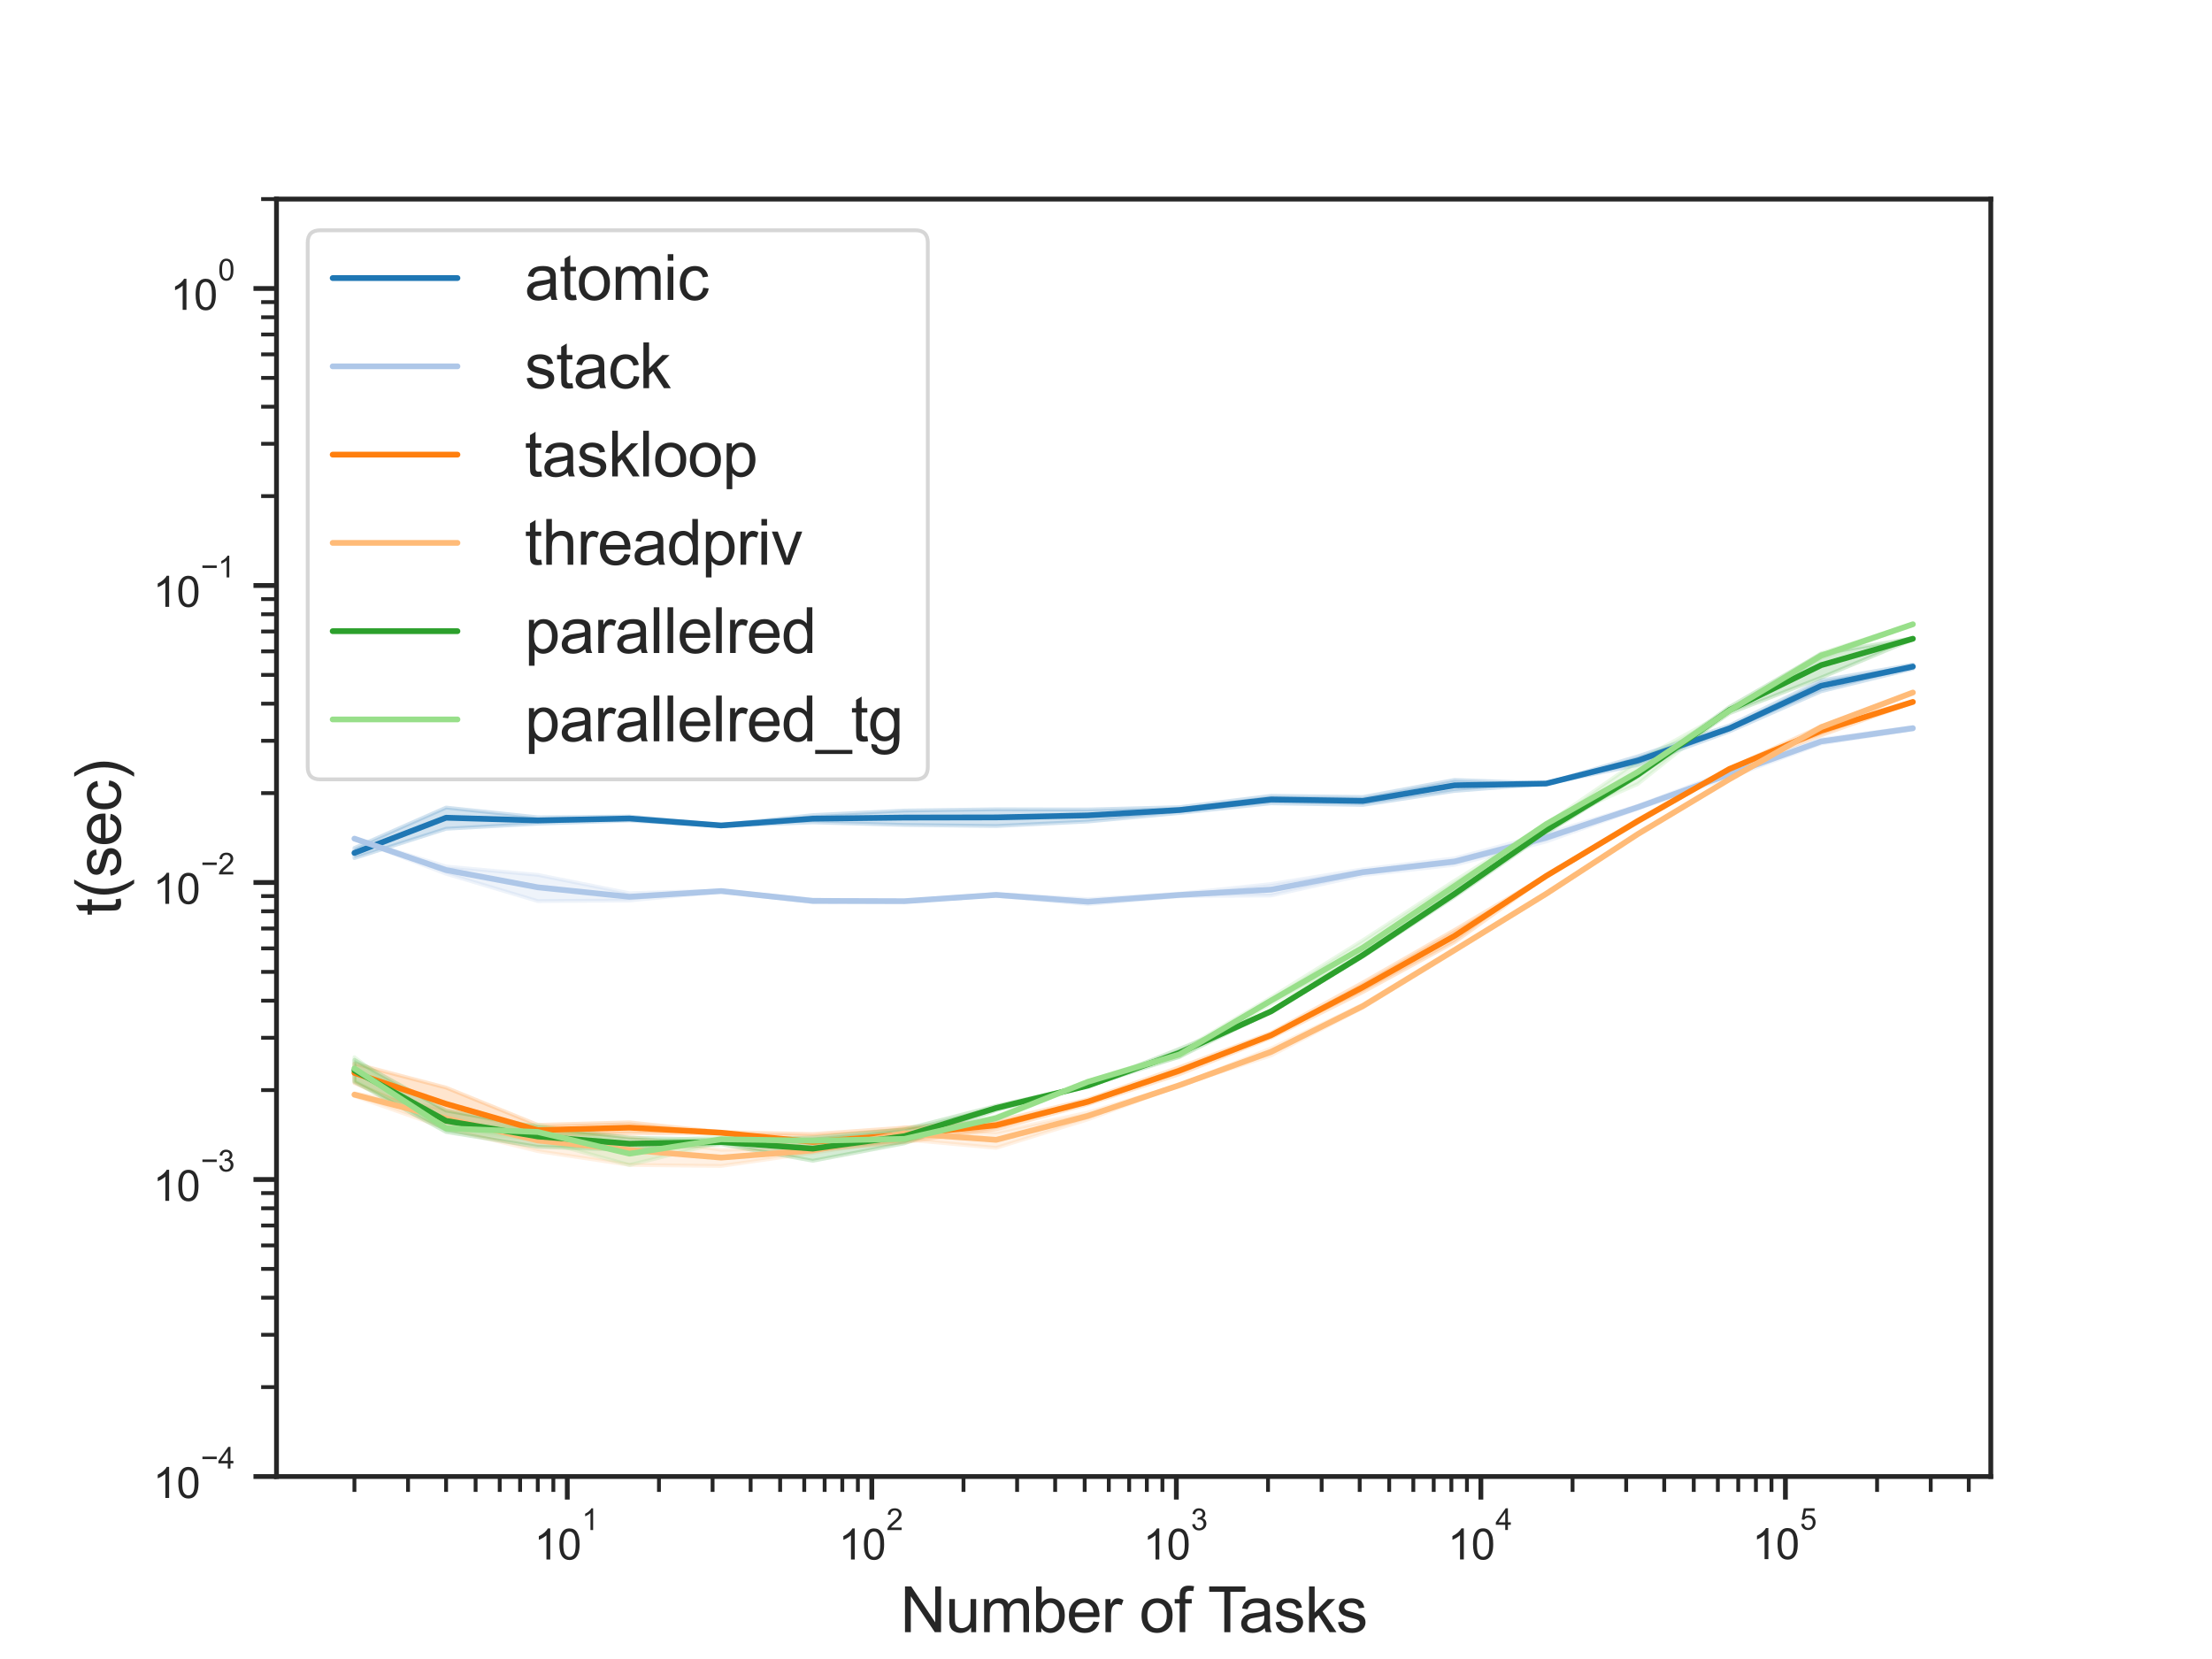 <?xml version="1.0" encoding="utf-8" standalone="no"?>
<!DOCTYPE svg PUBLIC "-//W3C//DTD SVG 1.1//EN"
  "http://www.w3.org/Graphics/SVG/1.1/DTD/svg11.dtd">
<svg xmlns:xlink="http://www.w3.org/1999/xlink" width="460.8pt" height="345.6pt" viewBox="0 0 460.8 345.6" xmlns="http://www.w3.org/2000/svg" version="1.1">
 <defs>
  <style type="text/css">*{stroke-linejoin: round; stroke-linecap: butt}</style>
 </defs>
 <g id="figure_1">
  <g id="patch_1">
   <path d="M 0 345.6 
L 460.8 345.6 
L 460.8 0 
L 0 0 
z
" style="fill: #ffffff"/>
  </g>
  <g id="axes_1">
   <g id="patch_2">
    <path d="M 57.6 307.584 
L 414.72 307.584 
L 414.72 41.472 
L 57.6 41.472 
z
" style="fill: #ffffff"/>
   </g>
   <g id="matplotlib.axis_1">
    <g id="xtick_1">
     <g id="line2d_1">
      <defs>
       <path id="mb405e687e8" d="M 0 0 
L 0 4.8 
" style="stroke: #262626"/>
      </defs>
      <g>
       <use xlink:href="#mb405e687e8" x="118.175" y="307.584" style="fill: #262626; stroke: #262626"/>
      </g>
     </g>
     <g id="text_1">
      <!-- $\mathdefault{10^{1}}$ -->
      <g style="fill: #262626" transform="translate(111.267 324.959)scale(0.088 -0.088)">
       <defs>
        <path id="ArialMT-31" d="M 2384 0 
L 1822 0 
L 1822 3584 
Q 1619 3391 1289 3197 
Q 959 3003 697 2906 
L 697 3450 
Q 1169 3672 1522 3987 
Q 1875 4303 2022 4600 
L 2384 4600 
L 2384 0 
z
" transform="scale(0.016)"/>
        <path id="ArialMT-30" d="M 266 2259 
Q 266 3072 433 3567 
Q 600 4063 929 4331 
Q 1259 4600 1759 4600 
Q 2128 4600 2406 4451 
Q 2684 4303 2865 4023 
Q 3047 3744 3150 3342 
Q 3253 2941 3253 2259 
Q 3253 1453 3087 958 
Q 2922 463 2592 192 
Q 2263 -78 1759 -78 
Q 1097 -78 719 397 
Q 266 969 266 2259 
z
M 844 2259 
Q 844 1131 1108 757 
Q 1372 384 1759 384 
Q 2147 384 2411 759 
Q 2675 1134 2675 2259 
Q 2675 3391 2411 3762 
Q 2147 4134 1753 4134 
Q 1366 4134 1134 3806 
Q 844 3388 844 2259 
z
" transform="scale(0.016)"/>
       </defs>
       <use xlink:href="#ArialMT-31" transform="translate(0 0.994)"/>
       <use xlink:href="#ArialMT-30" transform="translate(55.615 0.994)"/>
       <use xlink:href="#ArialMT-31" transform="translate(112.973 70.688)scale(0.7)"/>
      </g>
     </g>
    </g>
    <g id="xtick_2">
     <g id="line2d_2">
      <g>
       <use xlink:href="#mb405e687e8" x="181.615" y="307.584" style="fill: #262626; stroke: #262626"/>
      </g>
     </g>
     <g id="text_2">
      <!-- $\mathdefault{10^{2}}$ -->
      <g style="fill: #262626" transform="translate(174.707 324.959)scale(0.088 -0.088)">
       <defs>
        <path id="ArialMT-32" d="M 3222 541 
L 3222 0 
L 194 0 
Q 188 203 259 391 
Q 375 700 629 1000 
Q 884 1300 1366 1694 
Q 2113 2306 2375 2664 
Q 2638 3022 2638 3341 
Q 2638 3675 2398 3904 
Q 2159 4134 1775 4134 
Q 1369 4134 1125 3890 
Q 881 3647 878 3216 
L 300 3275 
Q 359 3922 746 4261 
Q 1134 4600 1788 4600 
Q 2447 4600 2831 4234 
Q 3216 3869 3216 3328 
Q 3216 3053 3103 2787 
Q 2991 2522 2730 2228 
Q 2469 1934 1863 1422 
Q 1356 997 1212 845 
Q 1069 694 975 541 
L 3222 541 
z
" transform="scale(0.016)"/>
       </defs>
       <use xlink:href="#ArialMT-31" transform="translate(0 0.994)"/>
       <use xlink:href="#ArialMT-30" transform="translate(55.615 0.994)"/>
       <use xlink:href="#ArialMT-32" transform="translate(112.973 70.688)scale(0.7)"/>
      </g>
     </g>
    </g>
    <g id="xtick_3">
     <g id="line2d_3">
      <g>
       <use xlink:href="#mb405e687e8" x="245.055" y="307.584" style="fill: #262626; stroke: #262626"/>
      </g>
     </g>
     <g id="text_3">
      <!-- $\mathdefault{10^{3}}$ -->
      <g style="fill: #262626" transform="translate(238.147 324.959)scale(0.088 -0.088)">
       <defs>
        <path id="ArialMT-33" d="M 269 1209 
L 831 1284 
Q 928 806 1161 595 
Q 1394 384 1728 384 
Q 2125 384 2398 659 
Q 2672 934 2672 1341 
Q 2672 1728 2419 1979 
Q 2166 2231 1775 2231 
Q 1616 2231 1378 2169 
L 1441 2663 
Q 1497 2656 1531 2656 
Q 1891 2656 2178 2843 
Q 2466 3031 2466 3422 
Q 2466 3731 2256 3934 
Q 2047 4138 1716 4138 
Q 1388 4138 1169 3931 
Q 950 3725 888 3313 
L 325 3413 
Q 428 3978 793 4289 
Q 1159 4600 1703 4600 
Q 2078 4600 2393 4439 
Q 2709 4278 2876 4000 
Q 3044 3722 3044 3409 
Q 3044 3113 2884 2869 
Q 2725 2625 2413 2481 
Q 2819 2388 3044 2092 
Q 3269 1797 3269 1353 
Q 3269 753 2831 336 
Q 2394 -81 1725 -81 
Q 1122 -81 723 278 
Q 325 638 269 1209 
z
" transform="scale(0.016)"/>
       </defs>
       <use xlink:href="#ArialMT-31" transform="translate(0 0.994)"/>
       <use xlink:href="#ArialMT-30" transform="translate(55.615 0.994)"/>
       <use xlink:href="#ArialMT-33" transform="translate(112.973 70.688)scale(0.7)"/>
      </g>
     </g>
    </g>
    <g id="xtick_4">
     <g id="line2d_4">
      <g>
       <use xlink:href="#mb405e687e8" x="308.495" y="307.584" style="fill: #262626; stroke: #262626"/>
      </g>
     </g>
     <g id="text_4">
      <!-- $\mathdefault{10^{4}}$ -->
      <g style="fill: #262626" transform="translate(301.587 324.871)scale(0.088 -0.088)">
       <defs>
        <path id="ArialMT-34" d="M 2069 0 
L 2069 1097 
L 81 1097 
L 81 1613 
L 2172 4581 
L 2631 4581 
L 2631 1613 
L 3250 1613 
L 3250 1097 
L 2631 1097 
L 2631 0 
L 2069 0 
z
M 2069 1613 
L 2069 3678 
L 634 1613 
L 2069 1613 
z
" transform="scale(0.016)"/>
       </defs>
       <use xlink:href="#ArialMT-31" transform="translate(0 0.202)"/>
       <use xlink:href="#ArialMT-30" transform="translate(55.615 0.202)"/>
       <use xlink:href="#ArialMT-34" transform="translate(112.973 69.895)scale(0.7)"/>
      </g>
     </g>
    </g>
    <g id="xtick_5">
     <g id="line2d_5">
      <g>
       <use xlink:href="#mb405e687e8" x="371.935" y="307.584" style="fill: #262626; stroke: #262626"/>
      </g>
     </g>
     <g id="text_5">
      <!-- $\mathdefault{10^{5}}$ -->
      <g style="fill: #262626" transform="translate(365.027 324.871)scale(0.088 -0.088)">
       <defs>
        <path id="ArialMT-35" d="M 266 1200 
L 856 1250 
Q 922 819 1161 601 
Q 1400 384 1738 384 
Q 2144 384 2425 690 
Q 2706 997 2706 1503 
Q 2706 1984 2436 2262 
Q 2166 2541 1728 2541 
Q 1456 2541 1237 2417 
Q 1019 2294 894 2097 
L 366 2166 
L 809 4519 
L 3088 4519 
L 3088 3981 
L 1259 3981 
L 1013 2750 
Q 1425 3038 1878 3038 
Q 2478 3038 2890 2622 
Q 3303 2206 3303 1553 
Q 3303 931 2941 478 
Q 2500 -78 1738 -78 
Q 1113 -78 717 272 
Q 322 622 266 1200 
z
" transform="scale(0.016)"/>
       </defs>
       <use xlink:href="#ArialMT-31" transform="translate(0 0.88)"/>
       <use xlink:href="#ArialMT-30" transform="translate(55.615 0.88)"/>
       <use xlink:href="#ArialMT-35" transform="translate(112.973 70.573)scale(0.7)"/>
      </g>
     </g>
    </g>
    <g id="xtick_6">
     <g id="line2d_6">
      <defs>
       <path id="m222005193b" d="M 0 0 
L 0 3.2 
" style="stroke: #262626; stroke-width: 0.8"/>
      </defs>
      <g>
       <use xlink:href="#m222005193b" x="73.833" y="307.584" style="fill: #262626; stroke: #262626; stroke-width: 0.8"/>
      </g>
     </g>
    </g>
    <g id="xtick_7">
     <g id="line2d_7">
      <g>
       <use xlink:href="#m222005193b" x="85.004" y="307.584" style="fill: #262626; stroke: #262626; stroke-width: 0.8"/>
      </g>
     </g>
    </g>
    <g id="xtick_8">
     <g id="line2d_8">
      <g>
       <use xlink:href="#m222005193b" x="92.93" y="307.584" style="fill: #262626; stroke: #262626; stroke-width: 0.8"/>
      </g>
     </g>
    </g>
    <g id="xtick_9">
     <g id="line2d_9">
      <g>
       <use xlink:href="#m222005193b" x="99.078" y="307.584" style="fill: #262626; stroke: #262626; stroke-width: 0.8"/>
      </g>
     </g>
    </g>
    <g id="xtick_10">
     <g id="line2d_10">
      <g>
       <use xlink:href="#m222005193b" x="104.101" y="307.584" style="fill: #262626; stroke: #262626; stroke-width: 0.8"/>
      </g>
     </g>
    </g>
    <g id="xtick_11">
     <g id="line2d_11">
      <g>
       <use xlink:href="#m222005193b" x="108.348" y="307.584" style="fill: #262626; stroke: #262626; stroke-width: 0.8"/>
      </g>
     </g>
    </g>
    <g id="xtick_12">
     <g id="line2d_12">
      <g>
       <use xlink:href="#m222005193b" x="112.027" y="307.584" style="fill: #262626; stroke: #262626; stroke-width: 0.8"/>
      </g>
     </g>
    </g>
    <g id="xtick_13">
     <g id="line2d_13">
      <g>
       <use xlink:href="#m222005193b" x="115.272" y="307.584" style="fill: #262626; stroke: #262626; stroke-width: 0.8"/>
      </g>
     </g>
    </g>
    <g id="xtick_14">
     <g id="line2d_14">
      <g>
       <use xlink:href="#m222005193b" x="137.273" y="307.584" style="fill: #262626; stroke: #262626; stroke-width: 0.8"/>
      </g>
     </g>
    </g>
    <g id="xtick_15">
     <g id="line2d_15">
      <g>
       <use xlink:href="#m222005193b" x="148.444" y="307.584" style="fill: #262626; stroke: #262626; stroke-width: 0.8"/>
      </g>
     </g>
    </g>
    <g id="xtick_16">
     <g id="line2d_16">
      <g>
       <use xlink:href="#m222005193b" x="156.37" y="307.584" style="fill: #262626; stroke: #262626; stroke-width: 0.8"/>
      </g>
     </g>
    </g>
    <g id="xtick_17">
     <g id="line2d_17">
      <g>
       <use xlink:href="#m222005193b" x="162.518" y="307.584" style="fill: #262626; stroke: #262626; stroke-width: 0.8"/>
      </g>
     </g>
    </g>
    <g id="xtick_18">
     <g id="line2d_18">
      <g>
       <use xlink:href="#m222005193b" x="167.541" y="307.584" style="fill: #262626; stroke: #262626; stroke-width: 0.8"/>
      </g>
     </g>
    </g>
    <g id="xtick_19">
     <g id="line2d_19">
      <g>
       <use xlink:href="#m222005193b" x="171.788" y="307.584" style="fill: #262626; stroke: #262626; stroke-width: 0.8"/>
      </g>
     </g>
    </g>
    <g id="xtick_20">
     <g id="line2d_20">
      <g>
       <use xlink:href="#m222005193b" x="175.467" y="307.584" style="fill: #262626; stroke: #262626; stroke-width: 0.8"/>
      </g>
     </g>
    </g>
    <g id="xtick_21">
     <g id="line2d_21">
      <g>
       <use xlink:href="#m222005193b" x="178.712" y="307.584" style="fill: #262626; stroke: #262626; stroke-width: 0.8"/>
      </g>
     </g>
    </g>
    <g id="xtick_22">
     <g id="line2d_22">
      <g>
       <use xlink:href="#m222005193b" x="200.713" y="307.584" style="fill: #262626; stroke: #262626; stroke-width: 0.8"/>
      </g>
     </g>
    </g>
    <g id="xtick_23">
     <g id="line2d_23">
      <g>
       <use xlink:href="#m222005193b" x="211.884" y="307.584" style="fill: #262626; stroke: #262626; stroke-width: 0.8"/>
      </g>
     </g>
    </g>
    <g id="xtick_24">
     <g id="line2d_24">
      <g>
       <use xlink:href="#m222005193b" x="219.81" y="307.584" style="fill: #262626; stroke: #262626; stroke-width: 0.8"/>
      </g>
     </g>
    </g>
    <g id="xtick_25">
     <g id="line2d_25">
      <g>
       <use xlink:href="#m222005193b" x="225.958" y="307.584" style="fill: #262626; stroke: #262626; stroke-width: 0.8"/>
      </g>
     </g>
    </g>
    <g id="xtick_26">
     <g id="line2d_26">
      <g>
       <use xlink:href="#m222005193b" x="230.981" y="307.584" style="fill: #262626; stroke: #262626; stroke-width: 0.8"/>
      </g>
     </g>
    </g>
    <g id="xtick_27">
     <g id="line2d_27">
      <g>
       <use xlink:href="#m222005193b" x="235.228" y="307.584" style="fill: #262626; stroke: #262626; stroke-width: 0.8"/>
      </g>
     </g>
    </g>
    <g id="xtick_28">
     <g id="line2d_28">
      <g>
       <use xlink:href="#m222005193b" x="238.907" y="307.584" style="fill: #262626; stroke: #262626; stroke-width: 0.8"/>
      </g>
     </g>
    </g>
    <g id="xtick_29">
     <g id="line2d_29">
      <g>
       <use xlink:href="#m222005193b" x="242.152" y="307.584" style="fill: #262626; stroke: #262626; stroke-width: 0.8"/>
      </g>
     </g>
    </g>
    <g id="xtick_30">
     <g id="line2d_30">
      <g>
       <use xlink:href="#m222005193b" x="264.153" y="307.584" style="fill: #262626; stroke: #262626; stroke-width: 0.8"/>
      </g>
     </g>
    </g>
    <g id="xtick_31">
     <g id="line2d_31">
      <g>
       <use xlink:href="#m222005193b" x="275.324" y="307.584" style="fill: #262626; stroke: #262626; stroke-width: 0.8"/>
      </g>
     </g>
    </g>
    <g id="xtick_32">
     <g id="line2d_32">
      <g>
       <use xlink:href="#m222005193b" x="283.25" y="307.584" style="fill: #262626; stroke: #262626; stroke-width: 0.8"/>
      </g>
     </g>
    </g>
    <g id="xtick_33">
     <g id="line2d_33">
      <g>
       <use xlink:href="#m222005193b" x="289.398" y="307.584" style="fill: #262626; stroke: #262626; stroke-width: 0.8"/>
      </g>
     </g>
    </g>
    <g id="xtick_34">
     <g id="line2d_34">
      <g>
       <use xlink:href="#m222005193b" x="294.421" y="307.584" style="fill: #262626; stroke: #262626; stroke-width: 0.8"/>
      </g>
     </g>
    </g>
    <g id="xtick_35">
     <g id="line2d_35">
      <g>
       <use xlink:href="#m222005193b" x="298.668" y="307.584" style="fill: #262626; stroke: #262626; stroke-width: 0.8"/>
      </g>
     </g>
    </g>
    <g id="xtick_36">
     <g id="line2d_36">
      <g>
       <use xlink:href="#m222005193b" x="302.347" y="307.584" style="fill: #262626; stroke: #262626; stroke-width: 0.8"/>
      </g>
     </g>
    </g>
    <g id="xtick_37">
     <g id="line2d_37">
      <g>
       <use xlink:href="#m222005193b" x="305.592" y="307.584" style="fill: #262626; stroke: #262626; stroke-width: 0.8"/>
      </g>
     </g>
    </g>
    <g id="xtick_38">
     <g id="line2d_38">
      <g>
       <use xlink:href="#m222005193b" x="327.593" y="307.584" style="fill: #262626; stroke: #262626; stroke-width: 0.8"/>
      </g>
     </g>
    </g>
    <g id="xtick_39">
     <g id="line2d_39">
      <g>
       <use xlink:href="#m222005193b" x="338.764" y="307.584" style="fill: #262626; stroke: #262626; stroke-width: 0.8"/>
      </g>
     </g>
    </g>
    <g id="xtick_40">
     <g id="line2d_40">
      <g>
       <use xlink:href="#m222005193b" x="346.69" y="307.584" style="fill: #262626; stroke: #262626; stroke-width: 0.8"/>
      </g>
     </g>
    </g>
    <g id="xtick_41">
     <g id="line2d_41">
      <g>
       <use xlink:href="#m222005193b" x="352.838" y="307.584" style="fill: #262626; stroke: #262626; stroke-width: 0.8"/>
      </g>
     </g>
    </g>
    <g id="xtick_42">
     <g id="line2d_42">
      <g>
       <use xlink:href="#m222005193b" x="357.861" y="307.584" style="fill: #262626; stroke: #262626; stroke-width: 0.8"/>
      </g>
     </g>
    </g>
    <g id="xtick_43">
     <g id="line2d_43">
      <g>
       <use xlink:href="#m222005193b" x="362.108" y="307.584" style="fill: #262626; stroke: #262626; stroke-width: 0.8"/>
      </g>
     </g>
    </g>
    <g id="xtick_44">
     <g id="line2d_44">
      <g>
       <use xlink:href="#m222005193b" x="365.787" y="307.584" style="fill: #262626; stroke: #262626; stroke-width: 0.8"/>
      </g>
     </g>
    </g>
    <g id="xtick_45">
     <g id="line2d_45">
      <g>
       <use xlink:href="#m222005193b" x="369.032" y="307.584" style="fill: #262626; stroke: #262626; stroke-width: 0.8"/>
      </g>
     </g>
    </g>
    <g id="xtick_46">
     <g id="line2d_46">
      <g>
       <use xlink:href="#m222005193b" x="391.032" y="307.584" style="fill: #262626; stroke: #262626; stroke-width: 0.8"/>
      </g>
     </g>
    </g>
    <g id="xtick_47">
     <g id="line2d_47">
      <g>
       <use xlink:href="#m222005193b" x="402.204" y="307.584" style="fill: #262626; stroke: #262626; stroke-width: 0.8"/>
      </g>
     </g>
    </g>
    <g id="xtick_48">
     <g id="line2d_48">
      <g>
       <use xlink:href="#m222005193b" x="410.13" y="307.584" style="fill: #262626; stroke: #262626; stroke-width: 0.8"/>
      </g>
     </g>
    </g>
    <g id="text_6">
     <!-- Number of Tasks -->
     <g style="fill: #262626" transform="translate(187.514 340.013)scale(0.13 -0.13)">
      <defs>
       <path id="ArialMT-4e" d="M 488 0 
L 488 4581 
L 1109 4581 
L 3516 984 
L 3516 4581 
L 4097 4581 
L 4097 0 
L 3475 0 
L 1069 3600 
L 1069 0 
L 488 0 
z
" transform="scale(0.016)"/>
       <path id="ArialMT-75" d="M 2597 0 
L 2597 488 
Q 2209 -75 1544 -75 
Q 1250 -75 995 37 
Q 741 150 617 320 
Q 494 491 444 738 
Q 409 903 409 1263 
L 409 3319 
L 972 3319 
L 972 1478 
Q 972 1038 1006 884 
Q 1059 663 1231 536 
Q 1403 409 1656 409 
Q 1909 409 2131 539 
Q 2353 669 2445 892 
Q 2538 1116 2538 1541 
L 2538 3319 
L 3100 3319 
L 3100 0 
L 2597 0 
z
" transform="scale(0.016)"/>
       <path id="ArialMT-6d" d="M 422 0 
L 422 3319 
L 925 3319 
L 925 2853 
Q 1081 3097 1340 3245 
Q 1600 3394 1931 3394 
Q 2300 3394 2536 3241 
Q 2772 3088 2869 2813 
Q 3263 3394 3894 3394 
Q 4388 3394 4653 3120 
Q 4919 2847 4919 2278 
L 4919 0 
L 4359 0 
L 4359 2091 
Q 4359 2428 4304 2576 
Q 4250 2725 4106 2815 
Q 3963 2906 3769 2906 
Q 3419 2906 3187 2673 
Q 2956 2441 2956 1928 
L 2956 0 
L 2394 0 
L 2394 2156 
Q 2394 2531 2256 2718 
Q 2119 2906 1806 2906 
Q 1569 2906 1367 2781 
Q 1166 2656 1075 2415 
Q 984 2175 984 1722 
L 984 0 
L 422 0 
z
" transform="scale(0.016)"/>
       <path id="ArialMT-62" d="M 941 0 
L 419 0 
L 419 4581 
L 981 4581 
L 981 2947 
Q 1338 3394 1891 3394 
Q 2197 3394 2470 3270 
Q 2744 3147 2920 2923 
Q 3097 2700 3197 2384 
Q 3297 2069 3297 1709 
Q 3297 856 2875 390 
Q 2453 -75 1863 -75 
Q 1275 -75 941 416 
L 941 0 
z
M 934 1684 
Q 934 1088 1097 822 
Q 1363 388 1816 388 
Q 2184 388 2453 708 
Q 2722 1028 2722 1663 
Q 2722 2313 2464 2622 
Q 2206 2931 1841 2931 
Q 1472 2931 1203 2611 
Q 934 2291 934 1684 
z
" transform="scale(0.016)"/>
       <path id="ArialMT-65" d="M 2694 1069 
L 3275 997 
Q 3138 488 2766 206 
Q 2394 -75 1816 -75 
Q 1088 -75 661 373 
Q 234 822 234 1631 
Q 234 2469 665 2931 
Q 1097 3394 1784 3394 
Q 2450 3394 2872 2941 
Q 3294 2488 3294 1666 
Q 3294 1616 3291 1516 
L 816 1516 
Q 847 969 1125 678 
Q 1403 388 1819 388 
Q 2128 388 2347 550 
Q 2566 713 2694 1069 
z
M 847 1978 
L 2700 1978 
Q 2663 2397 2488 2606 
Q 2219 2931 1791 2931 
Q 1403 2931 1139 2672 
Q 875 2413 847 1978 
z
" transform="scale(0.016)"/>
       <path id="ArialMT-72" d="M 416 0 
L 416 3319 
L 922 3319 
L 922 2816 
Q 1116 3169 1280 3281 
Q 1444 3394 1641 3394 
Q 1925 3394 2219 3213 
L 2025 2691 
Q 1819 2813 1613 2813 
Q 1428 2813 1281 2702 
Q 1134 2591 1072 2394 
Q 978 2094 978 1738 
L 978 0 
L 416 0 
z
" transform="scale(0.016)"/>
       <path id="ArialMT-20" transform="scale(0.016)"/>
       <path id="ArialMT-6f" d="M 213 1659 
Q 213 2581 725 3025 
Q 1153 3394 1769 3394 
Q 2453 3394 2887 2945 
Q 3322 2497 3322 1706 
Q 3322 1066 3130 698 
Q 2938 331 2570 128 
Q 2203 -75 1769 -75 
Q 1072 -75 642 372 
Q 213 819 213 1659 
z
M 791 1659 
Q 791 1022 1069 705 
Q 1347 388 1769 388 
Q 2188 388 2466 706 
Q 2744 1025 2744 1678 
Q 2744 2294 2464 2611 
Q 2184 2928 1769 2928 
Q 1347 2928 1069 2612 
Q 791 2297 791 1659 
z
" transform="scale(0.016)"/>
       <path id="ArialMT-66" d="M 556 0 
L 556 2881 
L 59 2881 
L 59 3319 
L 556 3319 
L 556 3672 
Q 556 4006 616 4169 
Q 697 4388 901 4523 
Q 1106 4659 1475 4659 
Q 1713 4659 2000 4603 
L 1916 4113 
Q 1741 4144 1584 4144 
Q 1328 4144 1222 4034 
Q 1116 3925 1116 3625 
L 1116 3319 
L 1763 3319 
L 1763 2881 
L 1116 2881 
L 1116 0 
L 556 0 
z
" transform="scale(0.016)"/>
       <path id="ArialMT-54" d="M 1659 0 
L 1659 4041 
L 150 4041 
L 150 4581 
L 3781 4581 
L 3781 4041 
L 2266 4041 
L 2266 0 
L 1659 0 
z
" transform="scale(0.016)"/>
       <path id="ArialMT-61" d="M 2588 409 
Q 2275 144 1986 34 
Q 1697 -75 1366 -75 
Q 819 -75 525 192 
Q 231 459 231 875 
Q 231 1119 342 1320 
Q 453 1522 633 1644 
Q 813 1766 1038 1828 
Q 1203 1872 1538 1913 
Q 2219 1994 2541 2106 
Q 2544 2222 2544 2253 
Q 2544 2597 2384 2738 
Q 2169 2928 1744 2928 
Q 1347 2928 1158 2789 
Q 969 2650 878 2297 
L 328 2372 
Q 403 2725 575 2942 
Q 747 3159 1072 3276 
Q 1397 3394 1825 3394 
Q 2250 3394 2515 3294 
Q 2781 3194 2906 3042 
Q 3031 2891 3081 2659 
Q 3109 2516 3109 2141 
L 3109 1391 
Q 3109 606 3145 398 
Q 3181 191 3288 0 
L 2700 0 
Q 2613 175 2588 409 
z
M 2541 1666 
Q 2234 1541 1622 1453 
Q 1275 1403 1131 1340 
Q 988 1278 909 1158 
Q 831 1038 831 891 
Q 831 666 1001 516 
Q 1172 366 1500 366 
Q 1825 366 2078 508 
Q 2331 650 2450 897 
Q 2541 1088 2541 1459 
L 2541 1666 
z
" transform="scale(0.016)"/>
       <path id="ArialMT-73" d="M 197 991 
L 753 1078 
Q 800 744 1014 566 
Q 1228 388 1613 388 
Q 2000 388 2187 545 
Q 2375 703 2375 916 
Q 2375 1106 2209 1216 
Q 2094 1291 1634 1406 
Q 1016 1563 777 1677 
Q 538 1791 414 1992 
Q 291 2194 291 2438 
Q 291 2659 392 2848 
Q 494 3038 669 3163 
Q 800 3259 1026 3326 
Q 1253 3394 1513 3394 
Q 1903 3394 2198 3281 
Q 2494 3169 2634 2976 
Q 2775 2784 2828 2463 
L 2278 2388 
Q 2241 2644 2061 2787 
Q 1881 2931 1553 2931 
Q 1166 2931 1000 2803 
Q 834 2675 834 2503 
Q 834 2394 903 2306 
Q 972 2216 1119 2156 
Q 1203 2125 1616 2013 
Q 2213 1853 2448 1751 
Q 2684 1650 2818 1456 
Q 2953 1263 2953 975 
Q 2953 694 2789 445 
Q 2625 197 2315 61 
Q 2006 -75 1616 -75 
Q 969 -75 630 194 
Q 291 463 197 991 
z
" transform="scale(0.016)"/>
       <path id="ArialMT-6b" d="M 425 0 
L 425 4581 
L 988 4581 
L 988 1969 
L 2319 3319 
L 3047 3319 
L 1778 2088 
L 3175 0 
L 2481 0 
L 1384 1697 
L 988 1316 
L 988 0 
L 425 0 
z
" transform="scale(0.016)"/>
      </defs>
      <use xlink:href="#ArialMT-4e"/>
      <use xlink:href="#ArialMT-75" x="72.217"/>
      <use xlink:href="#ArialMT-6d" x="127.832"/>
      <use xlink:href="#ArialMT-62" x="211.133"/>
      <use xlink:href="#ArialMT-65" x="266.748"/>
      <use xlink:href="#ArialMT-72" x="322.363"/>
      <use xlink:href="#ArialMT-20" x="355.664"/>
      <use xlink:href="#ArialMT-6f" x="383.447"/>
      <use xlink:href="#ArialMT-66" x="439.062"/>
      <use xlink:href="#ArialMT-20" x="466.846"/>
      <use xlink:href="#ArialMT-54" x="492.879"/>
      <use xlink:href="#ArialMT-61" x="542.838"/>
      <use xlink:href="#ArialMT-73" x="598.453"/>
      <use xlink:href="#ArialMT-6b" x="648.453"/>
      <use xlink:href="#ArialMT-73" x="698.453"/>
     </g>
    </g>
   </g>
   <g id="matplotlib.axis_2">
    <g id="ytick_1">
     <g id="line2d_49">
      <defs>
       <path id="m323373ff2c" d="M 0 0 
L -4.8 0 
" style="stroke: #262626"/>
      </defs>
      <g>
       <use xlink:href="#m323373ff2c" x="57.6" y="307.584" style="fill: #262626; stroke: #262626"/>
      </g>
     </g>
     <g id="text_7">
      <!-- $\mathdefault{10^{-4}}$ -->
      <g style="fill: #262626" transform="translate(31.876 312.077)scale(0.088 -0.088)">
       <defs>
        <path id="ArialMT-2212" d="M 3381 1997 
L 356 1997 
L 356 2522 
L 3381 2522 
L 3381 1997 
z
" transform="scale(0.016)"/>
       </defs>
       <use xlink:href="#ArialMT-31" transform="translate(0 0.202)"/>
       <use xlink:href="#ArialMT-30" transform="translate(55.615 0.202)"/>
       <use xlink:href="#ArialMT-2212" transform="translate(112.973 69.895)scale(0.7)"/>
       <use xlink:href="#ArialMT-34" transform="translate(153.852 69.895)scale(0.7)"/>
      </g>
     </g>
    </g>
    <g id="ytick_2">
     <g id="line2d_50">
      <g>
       <use xlink:href="#m323373ff2c" x="57.6" y="245.712" style="fill: #262626; stroke: #262626"/>
      </g>
     </g>
     <g id="text_8">
      <!-- $\mathdefault{10^{-3}}$ -->
      <g style="fill: #262626" transform="translate(31.876 250.25)scale(0.088 -0.088)">
       <use xlink:href="#ArialMT-31" transform="translate(0 0.994)"/>
       <use xlink:href="#ArialMT-30" transform="translate(55.615 0.994)"/>
       <use xlink:href="#ArialMT-2212" transform="translate(112.973 70.688)scale(0.7)"/>
       <use xlink:href="#ArialMT-33" transform="translate(153.852 70.688)scale(0.7)"/>
      </g>
     </g>
    </g>
    <g id="ytick_3">
     <g id="line2d_51">
      <g>
       <use xlink:href="#m323373ff2c" x="57.6" y="183.841" style="fill: #262626; stroke: #262626"/>
      </g>
     </g>
     <g id="text_9">
      <!-- $\mathdefault{10^{-2}}$ -->
      <g style="fill: #262626" transform="translate(31.876 188.378)scale(0.088 -0.088)">
       <use xlink:href="#ArialMT-31" transform="translate(0 0.994)"/>
       <use xlink:href="#ArialMT-30" transform="translate(55.615 0.994)"/>
       <use xlink:href="#ArialMT-2212" transform="translate(112.973 70.688)scale(0.7)"/>
       <use xlink:href="#ArialMT-32" transform="translate(153.852 70.688)scale(0.7)"/>
      </g>
     </g>
    </g>
    <g id="ytick_4">
     <g id="line2d_52">
      <g>
       <use xlink:href="#m323373ff2c" x="57.6" y="121.969" style="fill: #262626; stroke: #262626"/>
      </g>
     </g>
     <g id="text_10">
      <!-- $\mathdefault{10^{-1}}$ -->
      <g style="fill: #262626" transform="translate(31.876 126.506)scale(0.088 -0.088)">
       <use xlink:href="#ArialMT-31" transform="translate(0 0.994)"/>
       <use xlink:href="#ArialMT-30" transform="translate(55.615 0.994)"/>
       <use xlink:href="#ArialMT-2212" transform="translate(112.973 70.688)scale(0.7)"/>
       <use xlink:href="#ArialMT-31" transform="translate(153.852 70.688)scale(0.7)"/>
      </g>
     </g>
    </g>
    <g id="ytick_5">
     <g id="line2d_53">
      <g>
       <use xlink:href="#m323373ff2c" x="57.6" y="60.097" style="fill: #262626; stroke: #262626"/>
      </g>
     </g>
     <g id="text_11">
      <!-- $\mathdefault{10^{0}}$ -->
      <g style="fill: #262626" transform="translate(35.484 64.635)scale(0.088 -0.088)">
       <use xlink:href="#ArialMT-31" transform="translate(0 0.994)"/>
       <use xlink:href="#ArialMT-30" transform="translate(55.615 0.994)"/>
       <use xlink:href="#ArialMT-30" transform="translate(112.973 70.688)scale(0.7)"/>
      </g>
     </g>
    </g>
    <g id="ytick_6">
     <g id="line2d_54">
      <defs>
       <path id="m5252a0e55f" d="M 0 0 
L -3.2 0 
" style="stroke: #262626; stroke-width: 0.8"/>
      </defs>
      <g>
       <use xlink:href="#m5252a0e55f" x="57.6" y="288.959" style="fill: #262626; stroke: #262626; stroke-width: 0.8"/>
      </g>
     </g>
    </g>
    <g id="ytick_7">
     <g id="line2d_55">
      <g>
       <use xlink:href="#m5252a0e55f" x="57.6" y="278.064" style="fill: #262626; stroke: #262626; stroke-width: 0.8"/>
      </g>
     </g>
    </g>
    <g id="ytick_8">
     <g id="line2d_56">
      <g>
       <use xlink:href="#m5252a0e55f" x="57.6" y="270.334" style="fill: #262626; stroke: #262626; stroke-width: 0.8"/>
      </g>
     </g>
    </g>
    <g id="ytick_9">
     <g id="line2d_57">
      <g>
       <use xlink:href="#m5252a0e55f" x="57.6" y="264.338" style="fill: #262626; stroke: #262626; stroke-width: 0.8"/>
      </g>
     </g>
    </g>
    <g id="ytick_10">
     <g id="line2d_58">
      <g>
       <use xlink:href="#m5252a0e55f" x="57.6" y="259.438" style="fill: #262626; stroke: #262626; stroke-width: 0.8"/>
      </g>
     </g>
    </g>
    <g id="ytick_11">
     <g id="line2d_59">
      <g>
       <use xlink:href="#m5252a0e55f" x="57.6" y="255.296" style="fill: #262626; stroke: #262626; stroke-width: 0.8"/>
      </g>
     </g>
    </g>
    <g id="ytick_12">
     <g id="line2d_60">
      <g>
       <use xlink:href="#m5252a0e55f" x="57.6" y="251.708" style="fill: #262626; stroke: #262626; stroke-width: 0.8"/>
      </g>
     </g>
    </g>
    <g id="ytick_13">
     <g id="line2d_61">
      <g>
       <use xlink:href="#m5252a0e55f" x="57.6" y="248.543" style="fill: #262626; stroke: #262626; stroke-width: 0.8"/>
      </g>
     </g>
    </g>
    <g id="ytick_14">
     <g id="line2d_62">
      <g>
       <use xlink:href="#m5252a0e55f" x="57.6" y="227.087" style="fill: #262626; stroke: #262626; stroke-width: 0.8"/>
      </g>
     </g>
    </g>
    <g id="ytick_15">
     <g id="line2d_63">
      <g>
       <use xlink:href="#m5252a0e55f" x="57.6" y="216.192" style="fill: #262626; stroke: #262626; stroke-width: 0.8"/>
      </g>
     </g>
    </g>
    <g id="ytick_16">
     <g id="line2d_64">
      <g>
       <use xlink:href="#m5252a0e55f" x="57.6" y="208.462" style="fill: #262626; stroke: #262626; stroke-width: 0.8"/>
      </g>
     </g>
    </g>
    <g id="ytick_17">
     <g id="line2d_65">
      <g>
       <use xlink:href="#m5252a0e55f" x="57.6" y="202.466" style="fill: #262626; stroke: #262626; stroke-width: 0.8"/>
      </g>
     </g>
    </g>
    <g id="ytick_18">
     <g id="line2d_66">
      <g>
       <use xlink:href="#m5252a0e55f" x="57.6" y="197.567" style="fill: #262626; stroke: #262626; stroke-width: 0.8"/>
      </g>
     </g>
    </g>
    <g id="ytick_19">
     <g id="line2d_67">
      <g>
       <use xlink:href="#m5252a0e55f" x="57.6" y="193.425" style="fill: #262626; stroke: #262626; stroke-width: 0.8"/>
      </g>
     </g>
    </g>
    <g id="ytick_20">
     <g id="line2d_68">
      <g>
       <use xlink:href="#m5252a0e55f" x="57.6" y="189.837" style="fill: #262626; stroke: #262626; stroke-width: 0.8"/>
      </g>
     </g>
    </g>
    <g id="ytick_21">
     <g id="line2d_69">
      <g>
       <use xlink:href="#m5252a0e55f" x="57.6" y="186.672" style="fill: #262626; stroke: #262626; stroke-width: 0.8"/>
      </g>
     </g>
    </g>
    <g id="ytick_22">
     <g id="line2d_70">
      <g>
       <use xlink:href="#m5252a0e55f" x="57.6" y="165.215" style="fill: #262626; stroke: #262626; stroke-width: 0.8"/>
      </g>
     </g>
    </g>
    <g id="ytick_23">
     <g id="line2d_71">
      <g>
       <use xlink:href="#m5252a0e55f" x="57.6" y="154.32" style="fill: #262626; stroke: #262626; stroke-width: 0.8"/>
      </g>
     </g>
    </g>
    <g id="ytick_24">
     <g id="line2d_72">
      <g>
       <use xlink:href="#m5252a0e55f" x="57.6" y="146.59" style="fill: #262626; stroke: #262626; stroke-width: 0.8"/>
      </g>
     </g>
    </g>
    <g id="ytick_25">
     <g id="line2d_73">
      <g>
       <use xlink:href="#m5252a0e55f" x="57.6" y="140.594" style="fill: #262626; stroke: #262626; stroke-width: 0.8"/>
      </g>
     </g>
    </g>
    <g id="ytick_26">
     <g id="line2d_74">
      <g>
       <use xlink:href="#m5252a0e55f" x="57.6" y="135.695" style="fill: #262626; stroke: #262626; stroke-width: 0.8"/>
      </g>
     </g>
    </g>
    <g id="ytick_27">
     <g id="line2d_75">
      <g>
       <use xlink:href="#m5252a0e55f" x="57.6" y="131.553" style="fill: #262626; stroke: #262626; stroke-width: 0.8"/>
      </g>
     </g>
    </g>
    <g id="ytick_28">
     <g id="line2d_76">
      <g>
       <use xlink:href="#m5252a0e55f" x="57.6" y="127.965" style="fill: #262626; stroke: #262626; stroke-width: 0.8"/>
      </g>
     </g>
    </g>
    <g id="ytick_29">
     <g id="line2d_77">
      <g>
       <use xlink:href="#m5252a0e55f" x="57.6" y="124.8" style="fill: #262626; stroke: #262626; stroke-width: 0.8"/>
      </g>
     </g>
    </g>
    <g id="ytick_30">
     <g id="line2d_78">
      <g>
       <use xlink:href="#m5252a0e55f" x="57.6" y="103.344" style="fill: #262626; stroke: #262626; stroke-width: 0.8"/>
      </g>
     </g>
    </g>
    <g id="ytick_31">
     <g id="line2d_79">
      <g>
       <use xlink:href="#m5252a0e55f" x="57.6" y="92.449" style="fill: #262626; stroke: #262626; stroke-width: 0.8"/>
      </g>
     </g>
    </g>
    <g id="ytick_32">
     <g id="line2d_80">
      <g>
       <use xlink:href="#m5252a0e55f" x="57.6" y="84.718" style="fill: #262626; stroke: #262626; stroke-width: 0.8"/>
      </g>
     </g>
    </g>
    <g id="ytick_33">
     <g id="line2d_81">
      <g>
       <use xlink:href="#m5252a0e55f" x="57.6" y="78.722" style="fill: #262626; stroke: #262626; stroke-width: 0.8"/>
      </g>
     </g>
    </g>
    <g id="ytick_34">
     <g id="line2d_82">
      <g>
       <use xlink:href="#m5252a0e55f" x="57.6" y="73.823" style="fill: #262626; stroke: #262626; stroke-width: 0.8"/>
      </g>
     </g>
    </g>
    <g id="ytick_35">
     <g id="line2d_83">
      <g>
       <use xlink:href="#m5252a0e55f" x="57.6" y="69.681" style="fill: #262626; stroke: #262626; stroke-width: 0.8"/>
      </g>
     </g>
    </g>
    <g id="ytick_36">
     <g id="line2d_84">
      <g>
       <use xlink:href="#m5252a0e55f" x="57.6" y="66.093" style="fill: #262626; stroke: #262626; stroke-width: 0.8"/>
      </g>
     </g>
    </g>
    <g id="ytick_37">
     <g id="line2d_85">
      <g>
       <use xlink:href="#m5252a0e55f" x="57.6" y="62.928" style="fill: #262626; stroke: #262626; stroke-width: 0.8"/>
      </g>
     </g>
    </g>
    <g id="ytick_38">
     <g id="line2d_86">
      <g>
       <use xlink:href="#m5252a0e55f" x="57.6" y="41.472" style="fill: #262626; stroke: #262626; stroke-width: 0.8"/>
      </g>
     </g>
    </g>
    <g id="text_12">
     <!-- t(sec) -->
     <g style="fill: #262626" transform="translate(25.14 190.777)rotate(-90)scale(0.13 -0.13)">
      <defs>
       <path id="ArialMT-74" d="M 1650 503 
L 1731 6 
Q 1494 -44 1306 -44 
Q 1000 -44 831 53 
Q 663 150 594 308 
Q 525 466 525 972 
L 525 2881 
L 113 2881 
L 113 3319 
L 525 3319 
L 525 4141 
L 1084 4478 
L 1084 3319 
L 1650 3319 
L 1650 2881 
L 1084 2881 
L 1084 941 
Q 1084 700 1114 631 
Q 1144 563 1211 522 
Q 1278 481 1403 481 
Q 1497 481 1650 503 
z
" transform="scale(0.016)"/>
       <path id="ArialMT-28" d="M 1497 -1347 
Q 1031 -759 709 28 
Q 388 816 388 1659 
Q 388 2403 628 3084 
Q 909 3875 1497 4659 
L 1900 4659 
Q 1522 4009 1400 3731 
Q 1209 3300 1100 2831 
Q 966 2247 966 1656 
Q 966 153 1900 -1347 
L 1497 -1347 
z
" transform="scale(0.016)"/>
       <path id="ArialMT-63" d="M 2588 1216 
L 3141 1144 
Q 3050 572 2676 248 
Q 2303 -75 1759 -75 
Q 1078 -75 664 370 
Q 250 816 250 1647 
Q 250 2184 428 2587 
Q 606 2991 970 3192 
Q 1334 3394 1763 3394 
Q 2303 3394 2647 3120 
Q 2991 2847 3088 2344 
L 2541 2259 
Q 2463 2594 2264 2762 
Q 2066 2931 1784 2931 
Q 1359 2931 1093 2626 
Q 828 2322 828 1663 
Q 828 994 1084 691 
Q 1341 388 1753 388 
Q 2084 388 2306 591 
Q 2528 794 2588 1216 
z
" transform="scale(0.016)"/>
       <path id="ArialMT-29" d="M 791 -1347 
L 388 -1347 
Q 1322 153 1322 1656 
Q 1322 2244 1188 2822 
Q 1081 3291 891 3722 
Q 769 4003 388 4659 
L 791 4659 
Q 1378 3875 1659 3084 
Q 1900 2403 1900 1659 
Q 1900 816 1576 28 
Q 1253 -759 791 -1347 
z
" transform="scale(0.016)"/>
      </defs>
      <use xlink:href="#ArialMT-74"/>
      <use xlink:href="#ArialMT-28" x="27.783"/>
      <use xlink:href="#ArialMT-73" x="61.084"/>
      <use xlink:href="#ArialMT-65" x="111.084"/>
      <use xlink:href="#ArialMT-63" x="166.699"/>
      <use xlink:href="#ArialMT-29" x="216.699"/>
     </g>
    </g>
   </g>
   <g id="PolyCollection_1">
    <defs>
     <path id="m70ef91f406" d="M 73.833 -168.952 
L 73.833 -166.845 
L 92.93 -172.957 
L 112.027 -174.015 
L 131.125 -174.667 
L 150.222 -173.56 
L 169.319 -174.29 
L 188.417 -173.752 
L 207.514 -173.526 
L 226.611 -174.459 
L 245.709 -176.24 
L 264.806 -178.259 
L 283.903 -177.918 
L 303.001 -180.838 
L 322.098 -182.326 
L 341.195 -186.264 
L 360.293 -193.238 
L 379.39 -201.597 
L 398.487 -206.291 
L 398.487 -207.17 
L 398.487 -207.17 
L 379.39 -203.85 
L 360.293 -194.491 
L 341.195 -188.049 
L 322.098 -182.419 
L 303.001 -183.13 
L 283.903 -179.567 
L 264.806 -179.825 
L 245.709 -177.454 
L 226.611 -176.962 
L 207.514 -177.005 
L 188.417 -176.74 
L 169.319 -175.799 
L 150.222 -173.727 
L 131.125 -175.516 
L 112.027 -175.34 
L 92.93 -177.369 
L 73.833 -168.952 
z
" style="stroke: #1f77b4; stroke-opacity: 0.2; stroke-width: 0.8"/>
    </defs>
    <g clip-path="url(#p78c91cd287)">
     <use xlink:href="#m70ef91f406" x="0" y="345.6" style="fill: #1f77b4; fill-opacity: 0.2; stroke: #1f77b4; stroke-opacity: 0.2; stroke-width: 0.8"/>
    </g>
   </g>
   <g id="PolyCollection_2">
    <defs>
     <path id="m5412d99fb7" d="M 73.833 -170.926 
L 73.833 -170.864 
L 92.93 -163.582 
L 112.027 -157.884 
L 131.125 -158.009 
L 150.222 -159.869 
L 169.319 -157.663 
L 188.417 -157.818 
L 207.514 -158.979 
L 226.611 -157.236 
L 245.709 -158.903 
L 264.806 -159.055 
L 283.903 -163.293 
L 303.001 -165.438 
L 322.098 -170.286 
L 341.195 -177.154 
L 360.293 -183.689 
L 379.39 -190.721 
L 398.487 -193.656 
L 398.487 -194.136 
L 398.487 -194.136 
L 379.39 -191.577 
L 360.293 -184.957 
L 341.195 -177.734 
L 322.098 -171.886 
L 303.001 -166.794 
L 283.903 -164.509 
L 264.806 -161.446 
L 245.709 -159.428 
L 226.611 -158.273 
L 207.514 -159.374 
L 188.417 -157.916 
L 169.319 -158.189 
L 150.222 -160.084 
L 131.125 -159.53 
L 112.027 -163.351 
L 92.93 -165.095 
L 73.833 -170.926 
z
" style="stroke: #aec7e8; stroke-opacity: 0.2; stroke-width: 0.8"/>
    </defs>
    <g clip-path="url(#p78c91cd287)">
     <use xlink:href="#m5412d99fb7" x="0" y="345.6" style="fill: #aec7e8; fill-opacity: 0.2; stroke: #aec7e8; stroke-opacity: 0.2; stroke-width: 0.8"/>
    </g>
   </g>
   <g id="PolyCollection_3">
    <defs>
     <path id="m0f2e3cd05d" d="M 73.833 -124.039 
L 73.833 -119.994 
L 92.93 -111.78 
L 112.027 -109.031 
L 131.125 -109.543 
L 150.222 -109.505 
L 169.319 -105.978 
L 188.417 -107.67 
L 207.514 -110.362 
L 226.611 -115.577 
L 245.709 -121.833 
L 264.806 -129.459 
L 283.903 -138.929 
L 303.001 -149.344 
L 322.098 -163.046 
L 341.195 -174.248 
L 360.293 -185.319 
L 379.39 -192.428 
L 398.487 -199.293 
L 398.487 -199.461 
L 398.487 -199.461 
L 379.39 -194.291 
L 360.293 -185.526 
L 341.195 -174.876 
L 322.098 -163.193 
L 303.001 -151.868 
L 283.903 -140.925 
L 264.806 -130.43 
L 245.709 -123.285 
L 226.611 -116.587 
L 207.514 -112.008 
L 188.417 -110.711 
L 169.319 -109.354 
L 150.222 -109.773 
L 131.125 -111.796 
L 112.027 -111.268 
L 92.93 -119.024 
L 73.833 -124.039 
z
" style="stroke: #ff7f0e; stroke-opacity: 0.2; stroke-width: 0.8"/>
    </defs>
    <g clip-path="url(#p78c91cd287)">
     <use xlink:href="#m0f2e3cd05d" x="0" y="345.6" style="fill: #ff7f0e; fill-opacity: 0.2; stroke: #ff7f0e; stroke-opacity: 0.2; stroke-width: 0.8"/>
    </g>
   </g>
   <g id="PolyCollection_4">
    <defs>
     <path id="m75956ad52d" d="M 73.833 -117.847 
L 73.833 -117.28 
L 92.93 -110.525 
L 112.027 -105.797 
L 131.125 -102.925 
L 150.222 -102.707 
L 169.319 -105.471 
L 188.417 -108.216 
L 207.514 -106.479 
L 226.611 -112.41 
L 245.709 -119.507 
L 264.806 -125.751 
L 283.903 -135.694 
L 303.001 -147.396 
L 322.098 -159.207 
L 341.195 -171.805 
L 360.293 -183.267 
L 379.39 -193.928 
L 398.487 -201.321 
L 398.487 -201.349 
L 398.487 -201.349 
L 379.39 -194.313 
L 360.293 -183.322 
L 341.195 -171.893 
L 322.098 -159.609 
L 303.001 -147.946 
L 283.903 -136.334 
L 264.806 -127.206 
L 245.709 -119.575 
L 226.611 -113.839 
L 207.514 -109.724 
L 188.417 -110.741 
L 169.319 -106.429 
L 150.222 -106.083 
L 131.125 -108.819 
L 112.027 -110.075 
L 92.93 -114.518 
L 73.833 -117.847 
z
" style="stroke: #ffbb78; stroke-opacity: 0.2; stroke-width: 0.8"/>
    </defs>
    <g clip-path="url(#p78c91cd287)">
     <use xlink:href="#m75956ad52d" x="0" y="345.6" style="fill: #ffbb78; fill-opacity: 0.2; stroke: #ffbb78; stroke-opacity: 0.2; stroke-width: 0.8"/>
    </g>
   </g>
   <g id="PolyCollection_5">
    <defs>
     <path id="m3634994a22" d="M 73.833 -124.804 
L 73.833 -120.235 
L 92.93 -109.792 
L 112.027 -106.702 
L 131.125 -106.026 
L 150.222 -107.238 
L 169.319 -103.791 
L 188.417 -107.423 
L 207.514 -114.329 
L 226.611 -119.381 
L 245.709 -125.438 
L 264.806 -134.912 
L 283.903 -146.298 
L 303.001 -158.81 
L 322.098 -172.075 
L 341.195 -183.887 
L 360.293 -197.01 
L 379.39 -204.448 
L 398.487 -212.417 
L 398.487 -212.665 
L 398.487 -212.665 
L 379.39 -209.402 
L 360.293 -198.341 
L 341.195 -184.553 
L 322.098 -173.231 
L 303.001 -159.937 
L 283.903 -146.958 
L 264.806 -134.942 
L 245.709 -127.115 
L 226.611 -119.489 
L 207.514 -115.231 
L 188.417 -110.332 
L 169.319 -108.633 
L 150.222 -108.136 
L 131.125 -108.608 
L 112.027 -110.843 
L 92.93 -114.241 
L 73.833 -124.804 
z
" style="stroke: #2ca02c; stroke-opacity: 0.2; stroke-width: 0.8"/>
    </defs>
    <g clip-path="url(#p78c91cd287)">
     <use xlink:href="#m3634994a22" x="0" y="345.6" style="fill: #2ca02c; fill-opacity: 0.2; stroke: #2ca02c; stroke-opacity: 0.2; stroke-width: 0.8"/>
    </g>
   </g>
   <g id="PolyCollection_6">
    <defs>
     <path id="me212594709" d="M 73.833 -125.362 
L 73.833 -120.435 
L 92.93 -110.21 
L 112.027 -108.163 
L 131.125 -102.908 
L 150.222 -107.624 
L 169.319 -107.685 
L 188.417 -108.124 
L 207.514 -112.308 
L 226.611 -120.112 
L 245.709 -125.424 
L 264.806 -136.536 
L 283.903 -146.54 
L 303.001 -159.863 
L 322.098 -173.923 
L 341.195 -182.287 
L 360.293 -197.56 
L 379.39 -208.519 
L 398.487 -215.471 
L 398.487 -215.638 
L 398.487 -215.638 
L 379.39 -209.532 
L 360.293 -197.592 
L 341.195 -187.082 
L 322.098 -173.923 
L 303.001 -162.123 
L 283.903 -149.727 
L 264.806 -137.806 
L 245.709 -126.468 
L 226.611 -120.359 
L 207.514 -113.043 
L 188.417 -108.574 
L 169.319 -108.248 
L 150.222 -108.903 
L 131.125 -107.436 
L 112.027 -111.321 
L 92.93 -110.884 
L 73.833 -125.362 
z
" style="stroke: #98df8a; stroke-opacity: 0.2; stroke-width: 0.8"/>
    </defs>
    <g clip-path="url(#p78c91cd287)">
     <use xlink:href="#me212594709" x="0" y="345.6" style="fill: #98df8a; fill-opacity: 0.2; stroke: #98df8a; stroke-opacity: 0.2; stroke-width: 0.8"/>
    </g>
   </g>
   <g id="line2d_87">
    <path d="M 73.833 177.681 
L 92.93 170.347 
L 112.027 170.914 
L 131.125 170.505 
L 150.222 171.956 
L 169.319 170.545 
L 188.417 170.313 
L 207.514 170.278 
L 226.611 169.86 
L 245.709 168.746 
L 264.806 166.547 
L 283.903 166.845 
L 303.001 163.592 
L 322.098 163.227 
L 341.195 158.429 
L 360.293 151.728 
L 379.39 142.853 
L 398.487 138.866 
" clip-path="url(#p78c91cd287)" style="fill: none; stroke: #1f77b4; stroke-width: 1.2; stroke-linecap: round"/>
   </g>
   <g id="line2d_88">
    <path d="M 73.833 174.705 
L 92.93 181.251 
L 112.027 184.844 
L 131.125 186.82 
L 150.222 185.623 
L 169.319 187.673 
L 188.417 187.733 
L 207.514 186.423 
L 226.611 187.841 
L 245.709 186.433 
L 264.806 185.323 
L 283.903 181.692 
L 303.001 179.475 
L 322.098 174.502 
L 341.195 168.155 
L 360.293 161.27 
L 379.39 154.448 
L 398.487 151.703 
" clip-path="url(#p78c91cd287)" style="fill: none; stroke: #aec7e8; stroke-width: 1.2; stroke-linecap: round"/>
   </g>
   <g id="line2d_89">
    <path d="M 73.833 223.507 
L 92.93 229.955 
L 112.027 235.428 
L 131.125 234.907 
L 150.222 235.961 
L 169.319 237.881 
L 188.417 236.366 
L 207.514 234.402 
L 226.611 229.513 
L 245.709 223.031 
L 264.806 215.651 
L 283.903 205.655 
L 303.001 194.964 
L 322.098 182.481 
L 341.195 171.036 
L 360.293 160.177 
L 379.39 152.224 
L 398.487 146.223 
" clip-path="url(#p78c91cd287)" style="fill: none; stroke: #ff7f0e; stroke-width: 1.2; stroke-linecap: round"/>
   </g>
   <g id="line2d_90">
    <path d="M 73.833 228.035 
L 92.93 233.005 
L 112.027 237.579 
L 131.125 239.567 
L 150.222 241.152 
L 169.319 239.646 
L 188.417 236.092 
L 207.514 237.45 
L 226.611 232.466 
L 245.709 226.059 
L 264.806 219.111 
L 283.903 209.584 
L 303.001 197.928 
L 322.098 186.191 
L 341.195 173.751 
L 360.293 162.306 
L 379.39 151.479 
L 398.487 144.265 
" clip-path="url(#p78c91cd287)" style="fill: none; stroke: #ffbb78; stroke-width: 1.2; stroke-linecap: round"/>
   </g>
   <g id="line2d_91">
    <path d="M 73.833 222.984 
L 92.93 233.491 
L 112.027 236.748 
L 131.125 238.252 
L 150.222 237.909 
L 169.319 239.279 
L 188.417 236.683 
L 207.514 230.817 
L 226.611 226.165 
L 245.709 219.31 
L 264.806 210.673 
L 283.903 198.97 
L 303.001 186.221 
L 322.098 172.941 
L 341.195 161.378 
L 360.293 147.916 
L 379.39 138.561 
L 398.487 133.059 
" clip-path="url(#p78c91cd287)" style="fill: none; stroke: #2ca02c; stroke-width: 1.2; stroke-linecap: round"/>
   </g>
   <g id="line2d_92">
    <path d="M 73.833 222.589 
L 92.93 235.051 
L 112.027 235.812 
L 131.125 240.333 
L 150.222 237.329 
L 169.319 237.632 
L 188.417 237.25 
L 207.514 232.922 
L 226.611 225.364 
L 245.709 219.649 
L 264.806 208.422 
L 283.903 197.419 
L 303.001 184.583 
L 322.098 171.677 
L 341.195 160.809 
L 360.293 148.024 
L 379.39 136.57 
L 398.487 130.045 
" clip-path="url(#p78c91cd287)" style="fill: none; stroke: #98df8a; stroke-width: 1.2; stroke-linecap: round"/>
   </g>
   <g id="line2d_93"/>
   <g id="line2d_94"/>
   <g id="line2d_95"/>
   <g id="line2d_96"/>
   <g id="line2d_97"/>
   <g id="line2d_98"/>
   <g id="patch_3">
    <path d="M 57.6 307.584 
L 57.6 41.472 
" style="fill: none; stroke: #262626; stroke-linejoin: miter; stroke-linecap: square"/>
   </g>
   <g id="patch_4">
    <path d="M 414.72 307.584 
L 414.72 41.472 
" style="fill: none; stroke: #262626; stroke-linejoin: miter; stroke-linecap: square"/>
   </g>
   <g id="patch_5">
    <path d="M 57.6 307.584 
L 414.72 307.584 
" style="fill: none; stroke: #262626; stroke-linejoin: miter; stroke-linecap: square"/>
   </g>
   <g id="patch_6">
    <path d="M 57.6 41.472 
L 414.72 41.472 
" style="fill: none; stroke: #262626; stroke-linejoin: miter; stroke-linecap: square"/>
   </g>
   <g id="legend_1">
    <g id="patch_7">
     <path d="M 66.7 162.358 
L 190.679 162.358 
Q 193.279 162.358 193.279 159.758 
L 193.279 50.572 
Q 193.279 47.972 190.679 47.972 
L 66.7 47.972 
Q 64.1 47.972 64.1 50.572 
L 64.1 159.758 
Q 64.1 162.358 66.7 162.358 
z
" style="fill: #ffffff; opacity: 0.8; stroke: #cccccc; stroke-width: 0.8; stroke-linejoin: miter"/>
    </g>
    <g id="line2d_99">
     <path d="M 69.3 57.927 
L 82.3 57.927 
L 95.3 57.927 
" style="fill: none; stroke: #1f77b4; stroke-width: 1.2; stroke-linecap: round"/>
    </g>
    <g id="text_13">
     <!--  atomic -->
     <g style="fill: #262626" transform="translate(105.7 62.477)scale(0.13 -0.13)">
      <defs>
       <path id="ArialMT-69" d="M 425 3934 
L 425 4581 
L 988 4581 
L 988 3934 
L 425 3934 
z
M 425 0 
L 425 3319 
L 988 3319 
L 988 0 
L 425 0 
z
" transform="scale(0.016)"/>
      </defs>
      <use xlink:href="#ArialMT-20"/>
      <use xlink:href="#ArialMT-61" x="27.783"/>
      <use xlink:href="#ArialMT-74" x="83.398"/>
      <use xlink:href="#ArialMT-6f" x="111.182"/>
      <use xlink:href="#ArialMT-6d" x="166.797"/>
      <use xlink:href="#ArialMT-69" x="250.098"/>
      <use xlink:href="#ArialMT-63" x="272.314"/>
     </g>
    </g>
    <g id="line2d_100">
     <path d="M 69.3 76.316 
L 82.3 76.316 
L 95.3 76.316 
" style="fill: none; stroke: #aec7e8; stroke-width: 1.2; stroke-linecap: round"/>
    </g>
    <g id="text_14">
     <!--  stack -->
     <g style="fill: #262626" transform="translate(105.7 80.866)scale(0.13 -0.13)">
      <use xlink:href="#ArialMT-20"/>
      <use xlink:href="#ArialMT-73" x="27.783"/>
      <use xlink:href="#ArialMT-74" x="77.783"/>
      <use xlink:href="#ArialMT-61" x="105.566"/>
      <use xlink:href="#ArialMT-63" x="161.182"/>
      <use xlink:href="#ArialMT-6b" x="211.182"/>
     </g>
    </g>
    <g id="line2d_101">
     <path d="M 69.3 94.705 
L 82.3 94.705 
L 95.3 94.705 
" style="fill: none; stroke: #ff7f0e; stroke-width: 1.2; stroke-linecap: round"/>
    </g>
    <g id="text_15">
     <!--  taskloop -->
     <g style="fill: #262626" transform="translate(105.7 99.255)scale(0.13 -0.13)">
      <defs>
       <path id="ArialMT-6c" d="M 409 0 
L 409 4581 
L 972 4581 
L 972 0 
L 409 0 
z
" transform="scale(0.016)"/>
       <path id="ArialMT-70" d="M 422 -1272 
L 422 3319 
L 934 3319 
L 934 2888 
Q 1116 3141 1344 3267 
Q 1572 3394 1897 3394 
Q 2322 3394 2647 3175 
Q 2972 2956 3137 2557 
Q 3303 2159 3303 1684 
Q 3303 1175 3120 767 
Q 2938 359 2589 142 
Q 2241 -75 1856 -75 
Q 1575 -75 1351 44 
Q 1128 163 984 344 
L 984 -1272 
L 422 -1272 
z
M 931 1641 
Q 931 1000 1190 694 
Q 1450 388 1819 388 
Q 2194 388 2461 705 
Q 2728 1022 2728 1688 
Q 2728 2322 2467 2637 
Q 2206 2953 1844 2953 
Q 1484 2953 1207 2617 
Q 931 2281 931 1641 
z
" transform="scale(0.016)"/>
      </defs>
      <use xlink:href="#ArialMT-20"/>
      <use xlink:href="#ArialMT-74" x="27.783"/>
      <use xlink:href="#ArialMT-61" x="55.566"/>
      <use xlink:href="#ArialMT-73" x="111.182"/>
      <use xlink:href="#ArialMT-6b" x="161.182"/>
      <use xlink:href="#ArialMT-6c" x="211.182"/>
      <use xlink:href="#ArialMT-6f" x="233.398"/>
      <use xlink:href="#ArialMT-6f" x="289.014"/>
      <use xlink:href="#ArialMT-70" x="344.629"/>
     </g>
    </g>
    <g id="line2d_102">
     <path d="M 69.3 113.094 
L 82.3 113.094 
L 95.3 113.094 
" style="fill: none; stroke: #ffbb78; stroke-width: 1.2; stroke-linecap: round"/>
    </g>
    <g id="text_16">
     <!--  threadpriv -->
     <g style="fill: #262626" transform="translate(105.7 117.644)scale(0.13 -0.13)">
      <defs>
       <path id="ArialMT-68" d="M 422 0 
L 422 4581 
L 984 4581 
L 984 2938 
Q 1378 3394 1978 3394 
Q 2347 3394 2619 3248 
Q 2891 3103 3008 2847 
Q 3125 2591 3125 2103 
L 3125 0 
L 2563 0 
L 2563 2103 
Q 2563 2525 2380 2717 
Q 2197 2909 1863 2909 
Q 1613 2909 1392 2779 
Q 1172 2650 1078 2428 
Q 984 2206 984 1816 
L 984 0 
L 422 0 
z
" transform="scale(0.016)"/>
       <path id="ArialMT-64" d="M 2575 0 
L 2575 419 
Q 2259 -75 1647 -75 
Q 1250 -75 917 144 
Q 584 363 401 755 
Q 219 1147 219 1656 
Q 219 2153 384 2558 
Q 550 2963 881 3178 
Q 1213 3394 1622 3394 
Q 1922 3394 2156 3267 
Q 2391 3141 2538 2938 
L 2538 4581 
L 3097 4581 
L 3097 0 
L 2575 0 
z
M 797 1656 
Q 797 1019 1065 703 
Q 1334 388 1700 388 
Q 2069 388 2326 689 
Q 2584 991 2584 1609 
Q 2584 2291 2321 2609 
Q 2059 2928 1675 2928 
Q 1300 2928 1048 2622 
Q 797 2316 797 1656 
z
" transform="scale(0.016)"/>
       <path id="ArialMT-76" d="M 1344 0 
L 81 3319 
L 675 3319 
L 1388 1331 
Q 1503 1009 1600 663 
Q 1675 925 1809 1294 
L 2547 3319 
L 3125 3319 
L 1869 0 
L 1344 0 
z
" transform="scale(0.016)"/>
      </defs>
      <use xlink:href="#ArialMT-20"/>
      <use xlink:href="#ArialMT-74" x="27.783"/>
      <use xlink:href="#ArialMT-68" x="55.566"/>
      <use xlink:href="#ArialMT-72" x="111.182"/>
      <use xlink:href="#ArialMT-65" x="144.482"/>
      <use xlink:href="#ArialMT-61" x="200.098"/>
      <use xlink:href="#ArialMT-64" x="255.713"/>
      <use xlink:href="#ArialMT-70" x="311.328"/>
      <use xlink:href="#ArialMT-72" x="366.943"/>
      <use xlink:href="#ArialMT-69" x="400.244"/>
      <use xlink:href="#ArialMT-76" x="422.461"/>
     </g>
    </g>
    <g id="line2d_103">
     <path d="M 69.3 131.483 
L 82.3 131.483 
L 95.3 131.483 
" style="fill: none; stroke: #2ca02c; stroke-width: 1.2; stroke-linecap: round"/>
    </g>
    <g id="text_17">
     <!--  parallelred -->
     <g style="fill: #262626" transform="translate(105.7 136.033)scale(0.13 -0.13)">
      <use xlink:href="#ArialMT-20"/>
      <use xlink:href="#ArialMT-70" x="27.783"/>
      <use xlink:href="#ArialMT-61" x="83.398"/>
      <use xlink:href="#ArialMT-72" x="139.014"/>
      <use xlink:href="#ArialMT-61" x="172.314"/>
      <use xlink:href="#ArialMT-6c" x="227.93"/>
      <use xlink:href="#ArialMT-6c" x="250.146"/>
      <use xlink:href="#ArialMT-65" x="272.363"/>
      <use xlink:href="#ArialMT-6c" x="327.979"/>
      <use xlink:href="#ArialMT-72" x="350.195"/>
      <use xlink:href="#ArialMT-65" x="383.496"/>
      <use xlink:href="#ArialMT-64" x="439.111"/>
     </g>
    </g>
    <g id="line2d_104">
     <path d="M 69.3 149.872 
L 82.3 149.872 
L 95.3 149.872 
" style="fill: none; stroke: #98df8a; stroke-width: 1.2; stroke-linecap: round"/>
    </g>
    <g id="text_18">
     <!--  parallelred_tg -->
     <g style="fill: #262626" transform="translate(105.7 154.422)scale(0.13 -0.13)">
      <defs>
       <path id="ArialMT-5f" d="M -97 -1272 
L -97 -866 
L 3631 -866 
L 3631 -1272 
L -97 -1272 
z
" transform="scale(0.016)"/>
       <path id="ArialMT-67" d="M 319 -275 
L 866 -356 
Q 900 -609 1056 -725 
Q 1266 -881 1628 -881 
Q 2019 -881 2231 -725 
Q 2444 -569 2519 -288 
Q 2563 -116 2559 434 
Q 2191 0 1641 0 
Q 956 0 581 494 
Q 206 988 206 1678 
Q 206 2153 378 2554 
Q 550 2956 876 3175 
Q 1203 3394 1644 3394 
Q 2231 3394 2613 2919 
L 2613 3319 
L 3131 3319 
L 3131 450 
Q 3131 -325 2973 -648 
Q 2816 -972 2473 -1159 
Q 2131 -1347 1631 -1347 
Q 1038 -1347 672 -1080 
Q 306 -813 319 -275 
z
M 784 1719 
Q 784 1066 1043 766 
Q 1303 466 1694 466 
Q 2081 466 2343 764 
Q 2606 1063 2606 1700 
Q 2606 2309 2336 2618 
Q 2066 2928 1684 2928 
Q 1309 2928 1046 2623 
Q 784 2319 784 1719 
z
" transform="scale(0.016)"/>
      </defs>
      <use xlink:href="#ArialMT-20"/>
      <use xlink:href="#ArialMT-70" x="27.783"/>
      <use xlink:href="#ArialMT-61" x="83.398"/>
      <use xlink:href="#ArialMT-72" x="139.014"/>
      <use xlink:href="#ArialMT-61" x="172.314"/>
      <use xlink:href="#ArialMT-6c" x="227.93"/>
      <use xlink:href="#ArialMT-6c" x="250.146"/>
      <use xlink:href="#ArialMT-65" x="272.363"/>
      <use xlink:href="#ArialMT-6c" x="327.979"/>
      <use xlink:href="#ArialMT-72" x="350.195"/>
      <use xlink:href="#ArialMT-65" x="383.496"/>
      <use xlink:href="#ArialMT-64" x="439.111"/>
      <use xlink:href="#ArialMT-5f" x="494.727"/>
      <use xlink:href="#ArialMT-74" x="550.342"/>
      <use xlink:href="#ArialMT-67" x="578.125"/>
     </g>
    </g>
   </g>
  </g>
 </g>
 <defs>
  <clipPath id="p78c91cd287">
   <rect x="57.6" y="41.472" width="357.12" height="266.112"/>
  </clipPath>
 </defs>
</svg>
